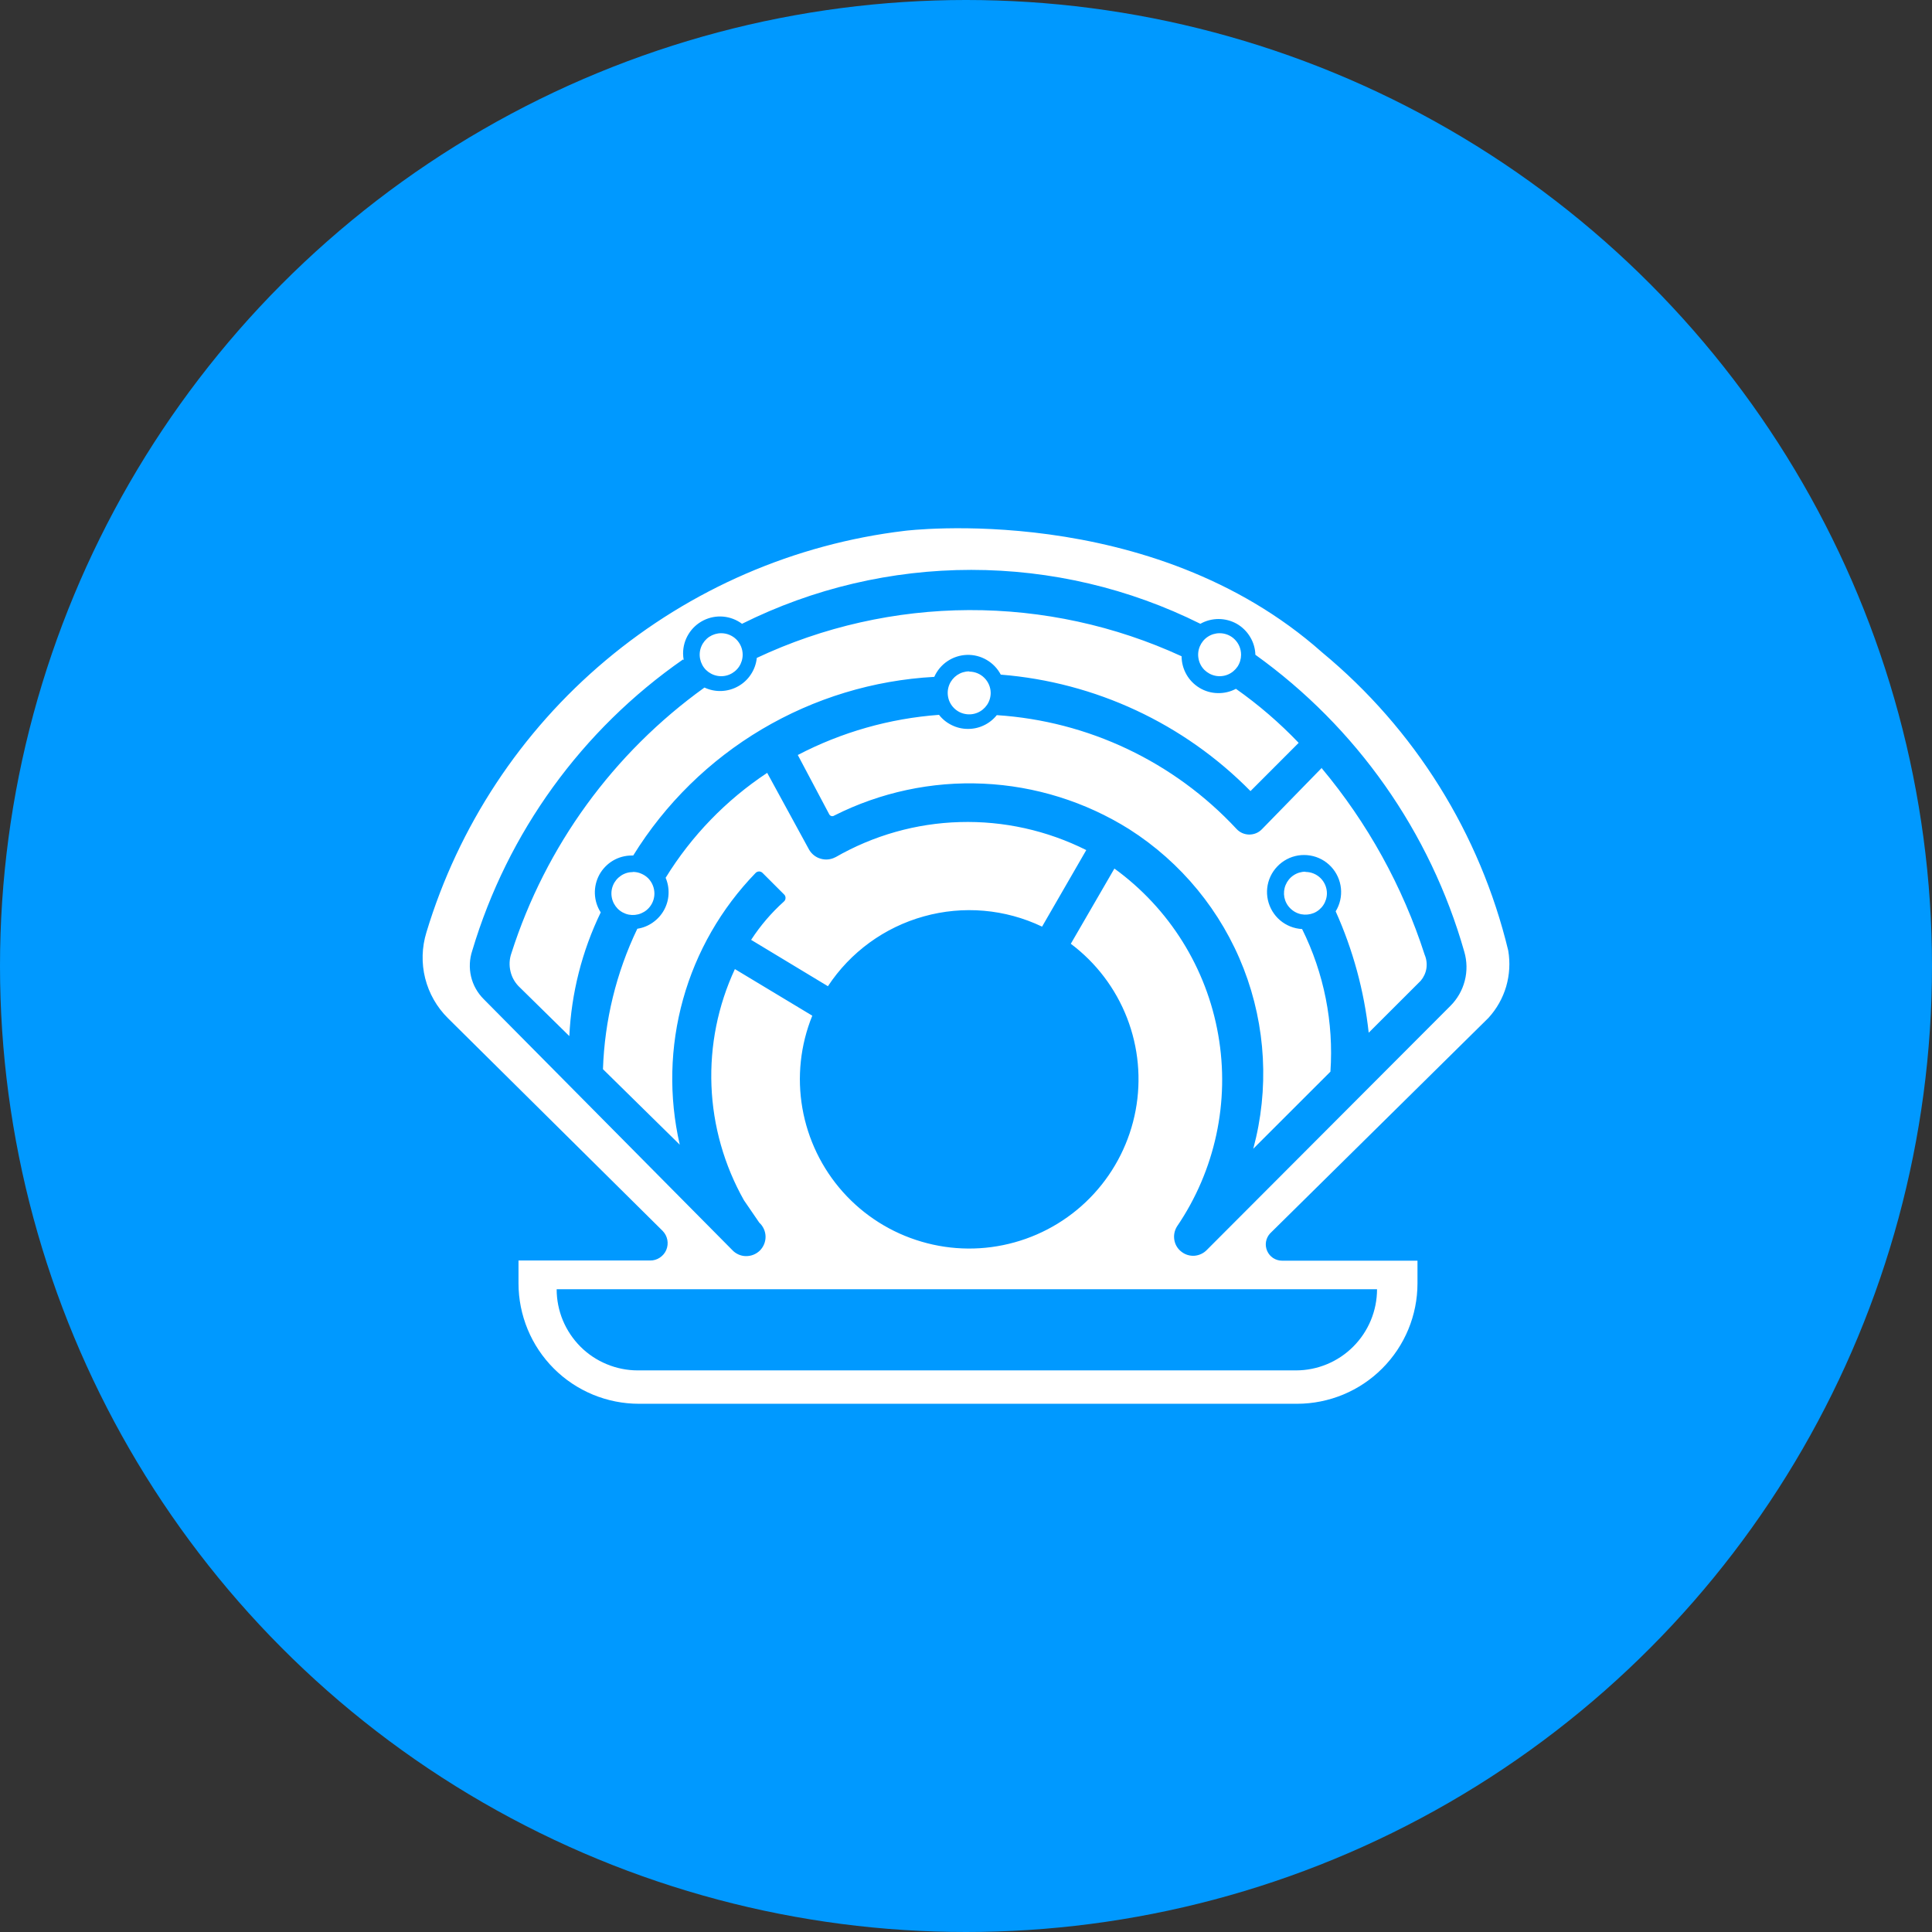<svg width="32" height="32" viewBox="0 0 32 32" fill="none" xmlns="http://www.w3.org/2000/svg">
<rect x="0" y="0" width="32" height="32" fill="#333333" stroke="none"/>
<circle cx="16" cy="16" r="16" fill="#0099FF"/>
<path d="M15.474 11.211C14.466 11.266 13.487 11.564 12.618 12.079C11.75 12.594 11.019 13.311 10.488 14.17H10.464C10.354 14.17 10.247 14.199 10.152 14.255C10.058 14.311 9.98 14.392 9.927 14.488C9.875 14.585 9.849 14.693 9.853 14.803C9.857 14.913 9.89 15.02 9.95 15.112C9.64 15.753 9.463 16.45 9.43 17.161L8.612 16.357C8.535 16.286 8.48 16.194 8.456 16.092C8.431 15.99 8.436 15.883 8.472 15.784C9.038 14.014 10.158 12.473 11.668 11.388C11.756 11.429 11.853 11.449 11.95 11.445C12.048 11.441 12.143 11.414 12.228 11.366C12.313 11.318 12.385 11.251 12.438 11.169C12.492 11.087 12.525 10.994 12.535 10.897C13.635 10.38 14.834 10.11 16.05 10.105C17.265 10.101 18.467 10.362 19.571 10.87C19.571 10.976 19.599 11.079 19.651 11.171C19.703 11.263 19.778 11.339 19.869 11.394C19.959 11.448 20.062 11.478 20.167 11.48C20.273 11.483 20.377 11.459 20.471 11.409C20.846 11.673 21.194 11.973 21.51 12.304L20.712 13.103C19.61 11.984 18.142 11.299 16.576 11.174C16.523 11.073 16.442 10.988 16.342 10.93C16.243 10.872 16.129 10.843 16.014 10.847C15.899 10.851 15.788 10.887 15.693 10.951C15.597 11.015 15.522 11.105 15.475 11.21L15.474 11.211ZM21.038 20.428C21.002 20.466 20.978 20.515 20.969 20.566C20.96 20.618 20.967 20.671 20.988 20.719C21.009 20.767 21.043 20.808 21.087 20.837C21.131 20.865 21.182 20.881 21.235 20.881H23.478V21.256C23.478 21.785 23.268 22.292 22.894 22.666C22.521 23.04 22.014 23.25 21.485 23.251H10.583C10.321 23.251 10.061 23.199 9.819 23.099C9.577 22.998 9.357 22.852 9.172 22.666C8.987 22.481 8.84 22.261 8.74 22.019C8.64 21.777 8.588 21.517 8.588 21.255V20.878H10.768C10.825 20.879 10.881 20.862 10.928 20.831C10.976 20.799 11.014 20.755 11.036 20.702C11.058 20.649 11.064 20.591 11.053 20.535C11.042 20.479 11.015 20.428 10.975 20.387L7.419 16.864C7.235 16.682 7.105 16.453 7.042 16.203C6.979 15.952 6.987 15.689 7.063 15.442C7.594 13.683 8.627 12.117 10.034 10.936C11.441 9.755 13.162 9.01 14.987 8.792C14.987 8.792 19.055 8.279 21.9 10.807C23.434 12.076 24.515 13.809 24.981 15.744C25.015 15.943 25.003 16.146 24.947 16.34C24.89 16.533 24.79 16.71 24.654 16.859L21.038 20.428ZM9.22 21.354C9.22 21.531 9.255 21.705 9.322 21.868C9.39 22.031 9.489 22.179 9.613 22.304C9.738 22.429 9.886 22.528 10.049 22.595C10.212 22.663 10.387 22.698 10.563 22.698H21.465C21.821 22.698 22.163 22.556 22.414 22.304C22.666 22.052 22.808 21.71 22.808 21.354H9.22ZM24.021 16.663C24.137 16.548 24.22 16.404 24.261 16.245C24.302 16.087 24.299 15.92 24.253 15.763C23.689 13.78 22.469 12.047 20.793 10.845C20.79 10.74 20.76 10.638 20.705 10.548C20.651 10.458 20.574 10.383 20.483 10.331C20.391 10.28 20.288 10.253 20.183 10.253C20.077 10.253 19.974 10.28 19.882 10.332C18.703 9.744 17.404 9.439 16.086 9.439C14.769 9.439 13.469 9.744 12.29 10.332C12.199 10.264 12.091 10.223 11.978 10.213C11.865 10.203 11.752 10.225 11.651 10.276C11.55 10.327 11.464 10.405 11.405 10.502C11.345 10.598 11.314 10.709 11.314 10.823C11.314 10.861 11.318 10.898 11.325 10.935L11.314 10.922C9.637 12.088 8.406 13.789 7.822 15.746C7.776 15.884 7.769 16.032 7.802 16.174C7.835 16.316 7.908 16.445 8.011 16.548L12.126 20.702C12.155 20.734 12.19 20.759 12.229 20.777C12.269 20.795 12.311 20.805 12.354 20.805C12.397 20.806 12.44 20.798 12.48 20.782C12.52 20.766 12.556 20.742 12.587 20.712C12.617 20.681 12.641 20.645 12.657 20.605C12.673 20.565 12.681 20.522 12.68 20.479C12.679 20.436 12.669 20.393 12.651 20.354C12.633 20.315 12.608 20.28 12.576 20.251L12.322 19.88C11.995 19.3 11.81 18.65 11.784 17.984C11.758 17.318 11.891 16.655 12.172 16.051L13.454 16.823C13.257 17.308 13.2 17.839 13.29 18.355C13.38 18.871 13.612 19.352 13.961 19.743C14.31 20.134 14.761 20.419 15.264 20.566C15.766 20.714 16.3 20.718 16.805 20.577C17.309 20.437 17.765 20.158 18.119 19.772C18.473 19.386 18.712 18.909 18.809 18.394C18.906 17.879 18.857 17.348 18.667 16.859C18.477 16.371 18.155 15.946 17.736 15.632L18.458 14.386C19.368 15.046 19.985 16.034 20.178 17.141C20.372 18.247 20.127 19.386 19.494 20.315C19.453 20.382 19.437 20.461 19.451 20.539C19.464 20.616 19.506 20.686 19.569 20.733C19.631 20.782 19.709 20.805 19.787 20.799C19.865 20.792 19.938 20.757 19.992 20.7L24.021 16.663ZM21.894 12.717L20.902 13.734C20.874 13.763 20.841 13.786 20.804 13.801C20.767 13.816 20.728 13.823 20.688 13.823C20.648 13.822 20.609 13.813 20.573 13.797C20.537 13.78 20.505 13.757 20.478 13.727C19.444 12.616 18.024 11.943 16.51 11.845C16.452 11.917 16.379 11.975 16.296 12.014C16.213 12.054 16.122 12.074 16.03 12.073C15.938 12.073 15.848 12.052 15.765 12.011C15.682 11.971 15.61 11.913 15.553 11.84C14.736 11.9 13.94 12.126 13.214 12.505L13.734 13.486C13.738 13.494 13.743 13.5 13.749 13.505C13.755 13.51 13.762 13.514 13.77 13.516C13.778 13.518 13.786 13.519 13.794 13.518C13.802 13.516 13.809 13.514 13.816 13.509C14.581 13.123 15.433 12.94 16.289 12.98C17.145 13.019 17.977 13.279 18.703 13.734C19.565 14.283 20.229 15.092 20.599 16.044C20.968 16.996 21.024 18.041 20.758 19.027L22.036 17.75C22.092 16.935 21.93 16.12 21.567 15.388C21.433 15.381 21.305 15.33 21.202 15.243C21.1 15.156 21.029 15.037 21 14.906C20.971 14.775 20.986 14.638 21.043 14.516C21.1 14.395 21.195 14.295 21.314 14.232C21.433 14.169 21.569 14.148 21.701 14.17C21.834 14.192 21.955 14.257 22.047 14.355C22.139 14.453 22.196 14.579 22.21 14.712C22.224 14.846 22.193 14.98 22.123 15.095C22.409 15.732 22.594 16.41 22.67 17.105L23.533 16.243C23.582 16.184 23.615 16.113 23.626 16.038C23.637 15.962 23.627 15.884 23.597 15.814C23.232 14.681 22.651 13.63 21.886 12.717L21.894 12.717ZM13.837 14.198C13.762 14.238 13.674 14.247 13.593 14.223C13.511 14.2 13.442 14.145 13.4 14.071L12.707 12.801C12.027 13.251 11.453 13.844 11.025 14.539C11.062 14.625 11.078 14.718 11.073 14.811C11.069 14.904 11.042 14.995 10.997 15.076C10.952 15.157 10.888 15.227 10.812 15.28C10.736 15.334 10.648 15.369 10.556 15.383C10.207 16.11 10.014 16.902 9.987 17.709L11.259 18.96C11.076 18.164 11.095 17.336 11.314 16.55C11.533 15.764 11.946 15.046 12.514 14.46C12.521 14.452 12.53 14.445 12.541 14.441C12.551 14.437 12.562 14.434 12.573 14.434C12.584 14.434 12.595 14.437 12.605 14.441C12.615 14.445 12.624 14.452 12.632 14.46L12.982 14.81C12.991 14.818 12.998 14.827 13.004 14.838C13.008 14.849 13.011 14.861 13.011 14.872C13.011 14.884 13.008 14.896 13.004 14.906C12.998 14.917 12.991 14.927 12.982 14.934C12.775 15.12 12.593 15.333 12.441 15.567L13.713 16.335C14.085 15.77 14.65 15.359 15.302 15.178C15.954 14.996 16.649 15.056 17.26 15.348L17.992 14.08C17.343 13.755 16.625 13.595 15.899 13.616C15.174 13.636 14.466 13.837 13.837 14.199V14.198ZM10.483 14.444C10.413 14.444 10.344 14.464 10.285 14.504C10.227 14.543 10.181 14.598 10.154 14.663C10.127 14.728 10.12 14.8 10.134 14.869C10.148 14.938 10.182 15.001 10.231 15.051C10.281 15.101 10.345 15.135 10.414 15.149C10.483 15.162 10.554 15.155 10.619 15.128C10.684 15.101 10.74 15.056 10.779 14.997C10.818 14.939 10.839 14.87 10.839 14.8C10.839 14.753 10.83 14.706 10.812 14.663C10.795 14.62 10.768 14.58 10.736 14.547C10.703 14.514 10.663 14.488 10.62 14.47C10.577 14.451 10.531 14.442 10.484 14.442L10.483 14.444ZM11.945 10.488C11.875 10.488 11.806 10.509 11.747 10.548C11.689 10.587 11.643 10.643 11.616 10.708C11.589 10.773 11.582 10.844 11.596 10.913C11.61 10.982 11.643 11.046 11.693 11.096C11.743 11.145 11.806 11.179 11.876 11.193C11.945 11.207 12.016 11.2 12.081 11.173C12.146 11.146 12.202 11.1 12.241 11.042C12.28 10.983 12.301 10.914 12.301 10.844C12.301 10.749 12.263 10.659 12.197 10.592C12.13 10.525 12.039 10.488 11.945 10.488ZM16.053 11.12C15.982 11.12 15.914 11.141 15.855 11.18C15.796 11.22 15.751 11.275 15.724 11.34C15.697 11.405 15.69 11.477 15.704 11.546C15.717 11.615 15.751 11.678 15.801 11.728C15.851 11.778 15.914 11.812 15.983 11.825C16.052 11.839 16.124 11.832 16.189 11.805C16.254 11.778 16.309 11.733 16.349 11.674C16.388 11.616 16.409 11.547 16.409 11.476C16.408 11.383 16.37 11.293 16.303 11.227C16.237 11.161 16.147 11.124 16.053 11.124L16.053 11.12ZM20.201 10.488C20.13 10.488 20.061 10.509 20.003 10.548C19.944 10.587 19.899 10.643 19.872 10.708C19.845 10.773 19.838 10.844 19.852 10.913C19.865 10.982 19.899 11.046 19.949 11.096C19.999 11.145 20.062 11.179 20.131 11.193C20.2 11.207 20.272 11.2 20.337 11.173C20.402 11.146 20.457 11.1 20.497 11.042C20.536 10.983 20.556 10.914 20.556 10.844C20.556 10.749 20.519 10.659 20.452 10.592C20.386 10.525 20.295 10.488 20.201 10.488ZM21.622 14.438C21.552 14.438 21.483 14.459 21.425 14.498C21.366 14.537 21.321 14.593 21.294 14.658C21.267 14.723 21.26 14.794 21.273 14.863C21.287 14.932 21.321 14.996 21.371 15.045C21.421 15.095 21.484 15.129 21.553 15.143C21.622 15.156 21.694 15.149 21.759 15.123C21.824 15.096 21.879 15.05 21.918 14.992C21.957 14.933 21.978 14.864 21.978 14.794C21.977 14.7 21.939 14.611 21.873 14.545C21.806 14.479 21.717 14.442 21.623 14.442L21.622 14.438Z" fill="white"/>
</svg>
